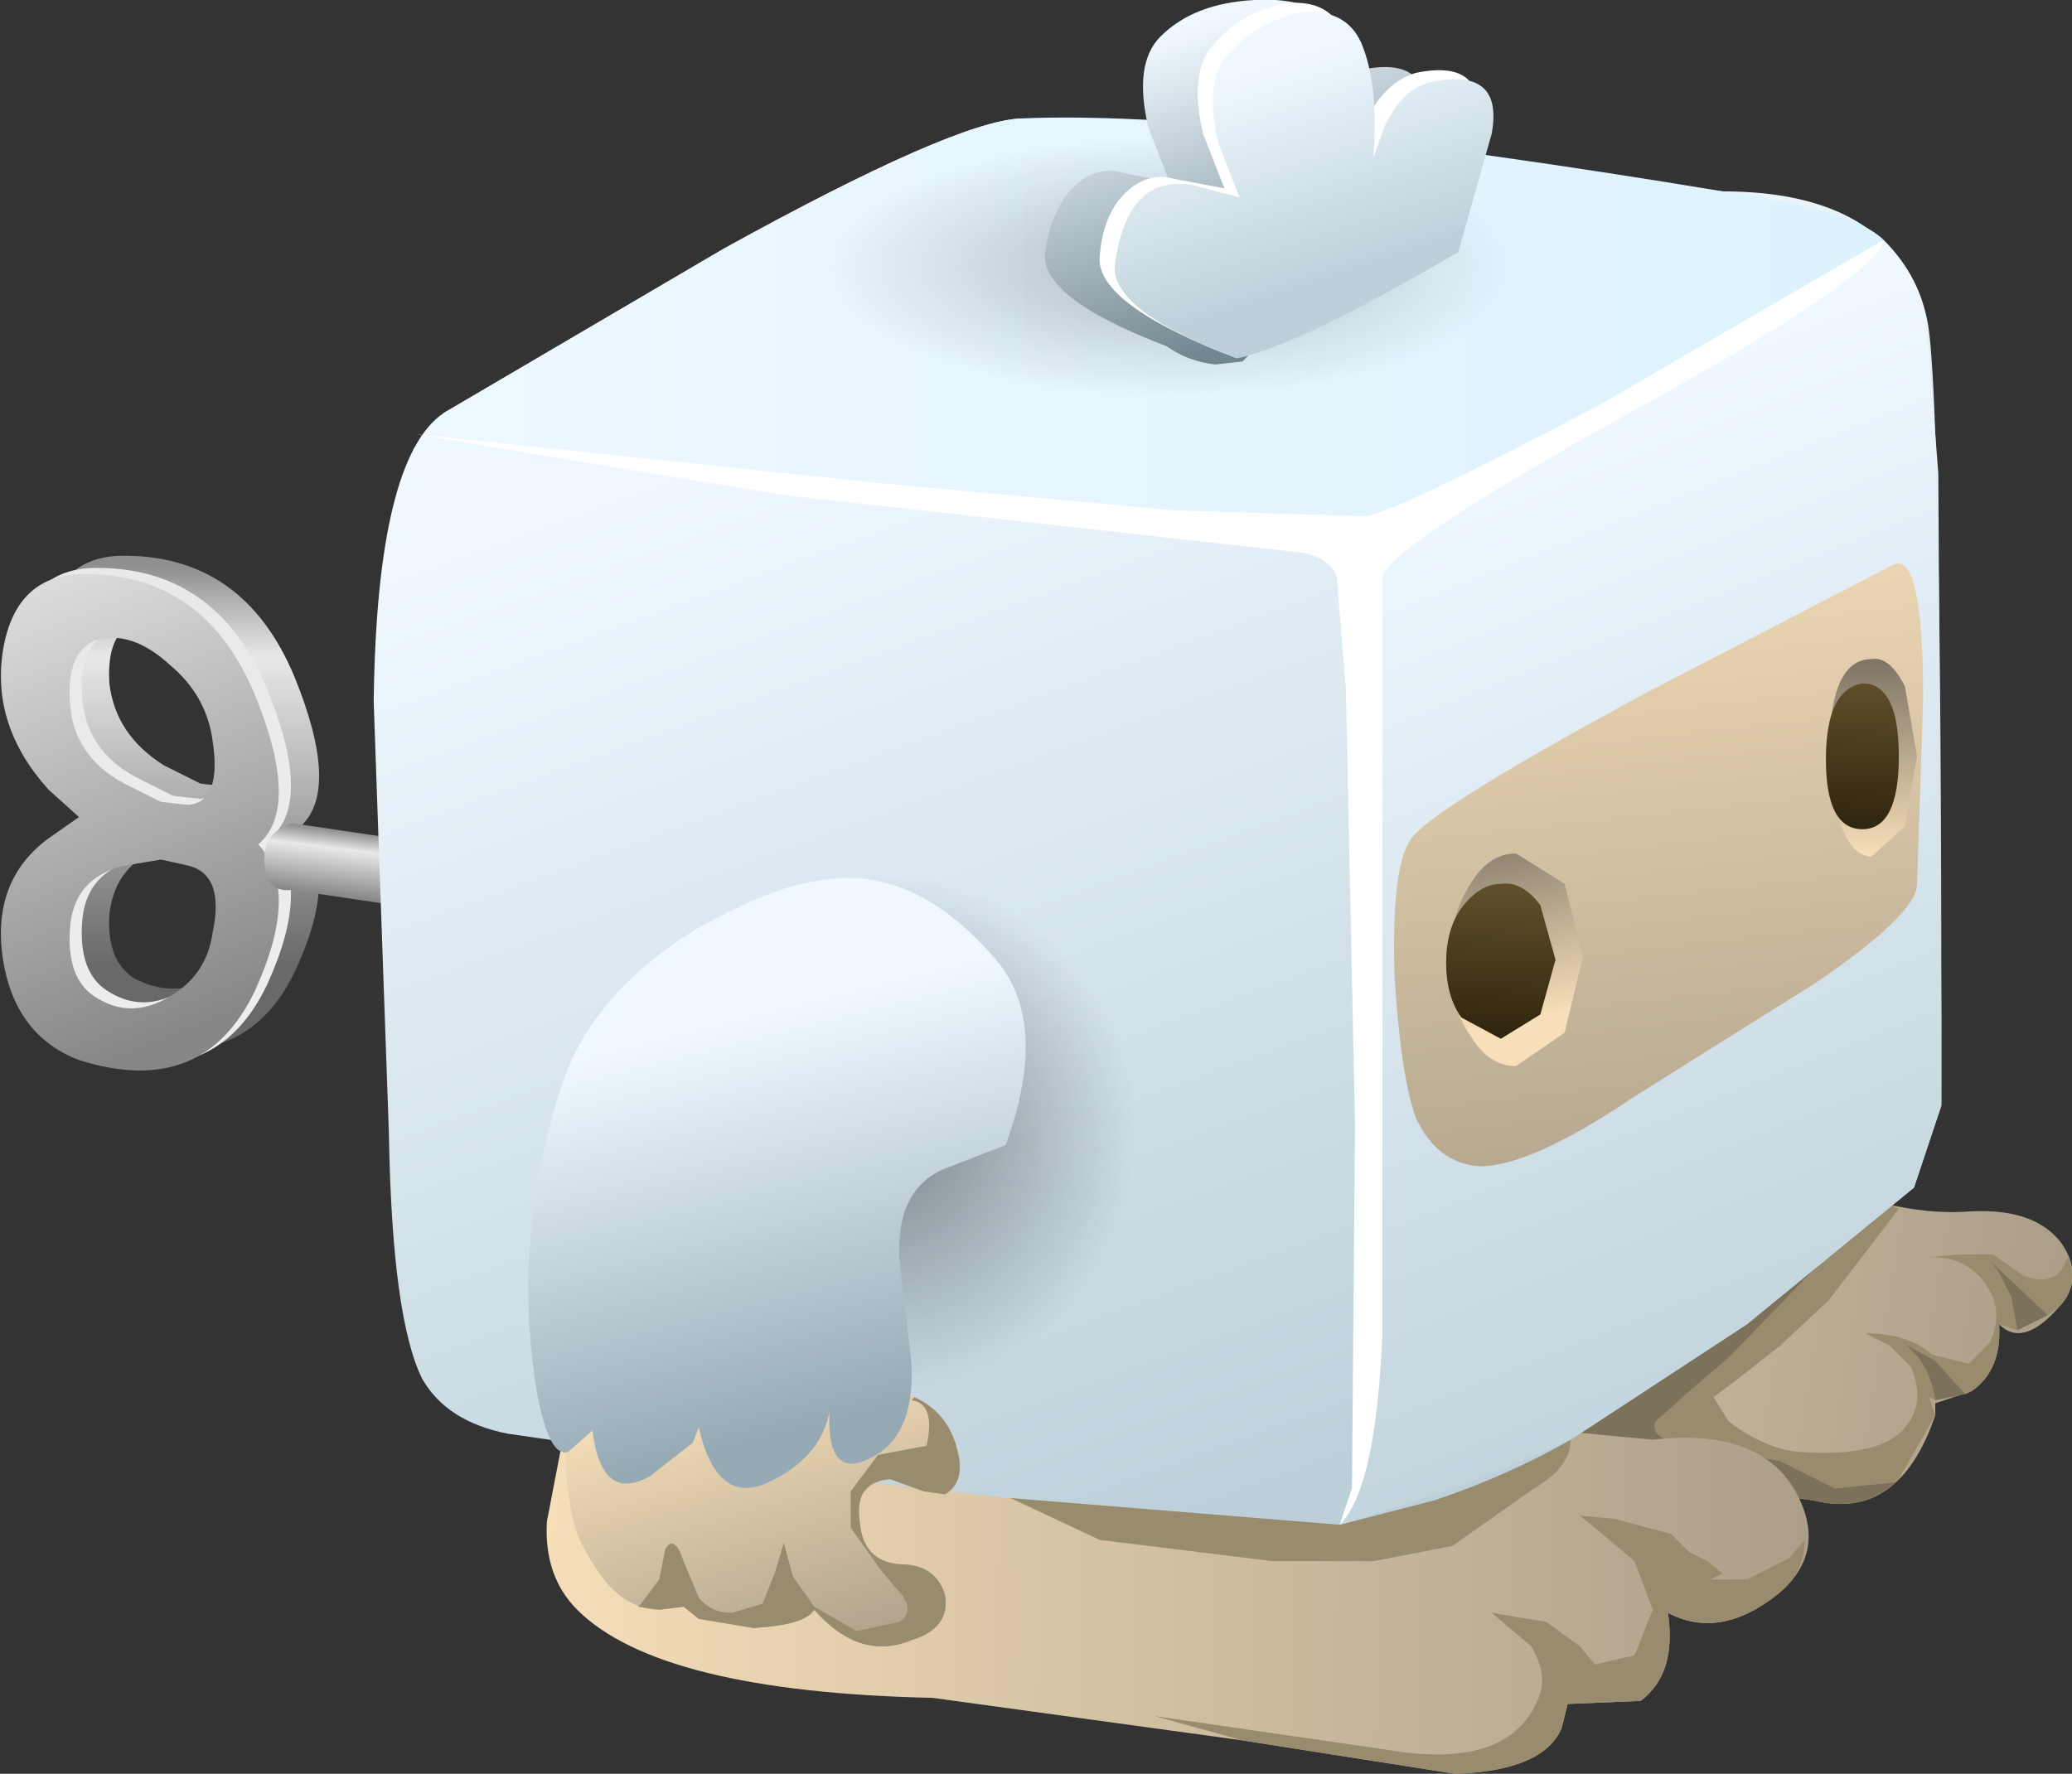 <?xml version="1.0" encoding="UTF-8" standalone="no"?>
<svg xmlns:xlink="http://www.w3.org/1999/xlink" height="29.2px" width="34.1px" xmlns="http://www.w3.org/2000/svg">
  <rect width="100%" height="100%" fill="#333333" stroke="none"/>
  <g transform="matrix(1.0, 0.0, 0.0, 1.0, 0.0, 0.0)">
    <use height="31.6" id="cubimal" transform="matrix(1.0, 0.0, 0.0, 1.0, -3.9, -1.4)" width="39.45" xlink:href="#sprite0"/>
  </g>
  <defs>
    <g id="sprite0" transform="matrix(1.0, 0.0, 0.0, 1.0, 4.3, 2.65)">
      <use height="29.2" transform="matrix(1.0, 0.0, 0.0, 1.0, -0.4, -1.25)" width="34.1" xlink:href="#sprite1"/>
    </g>
    <g id="sprite1" transform="matrix(1.0, 0.0, 0.0, 1.0, 0.0, 1.2)">
      <use height="8.45" transform="matrix(1.0, 0.0, 0.0, 1.0, 0.0, 7.95)" width="10.2" xlink:href="#sprite2"/>
      <use height="29.2" transform="matrix(1.0, 0.0, 0.0, 1.0, 6.15, -1.2)" width="27.95" xlink:href="#sprite6"/>
    </g>
    <g id="sprite2" transform="matrix(1.0, 0.0, 0.0, 1.0, 0.0, 0.0)">
      <use height="8.15" transform="matrix(1.0, 0.0, 0.0, 1.0, 0.7, 0.0)" width="4.55" xlink:href="#sprite3"/>
      <use height="8.15" transform="matrix(1.0, 0.0, 0.0, 1.0, 0.2, 0.2)" width="4.6" xlink:href="#sprite4"/>
      <use height="8.15" transform="matrix(1.0, 0.0, 0.0, 1.0, 0.0, 0.3)" width="4.6" xlink:href="#sprite5"/>
      <use height="1.9" transform="matrix(1.0, 0.0, 0.0, 1.0, 4.35, 4.4)" width="5.85" xlink:href="#shape3"/>
    </g>
    <g id="sprite3" transform="matrix(1.0, 0.0, 0.0, 1.0, 0.0, 0.0)">
      <use height="8.15" transform="matrix(1.0, 0.0, 0.0, 1.0, 0.0, 0.0)" width="4.55" xlink:href="#shape0"/>
    </g>
    <g id="shape0" transform="matrix(1.0, 0.0, 0.0, 1.0, 0.0, 0.0)">
      <path d="M3.5 5.9 Q3.6 5.0 3.05 4.75 L2.6 4.7 2.0 4.8 Q1.2 5.05 1.1 5.9 1.05 6.65 1.5 6.95 2.15 7.3 2.8 6.95 3.4 6.6 3.5 5.9 M0.05 1.25 Q0.2 0.05 1.25 0.0 3.3 -0.05 4.15 2.0 4.9 3.85 4.25 4.45 4.9 5.25 4.15 6.85 3.3 8.6 1.25 7.95 0.2 7.6 0.05 6.35 -0.15 5.05 0.8 4.35 L1.25 4.0 0.8 3.55 Q-0.15 2.5 0.05 1.25 M3.5 2.75 Q3.4 2.0 2.8 1.5 2.15 0.9 1.5 1.1 1.05 1.3 1.1 2.1 1.2 2.95 2.0 3.45 L2.6 3.75 3.05 3.8 Q3.6 3.75 3.5 2.75" fill="url(#gradient0)" fill-rule="evenodd" stroke="none"/>
    </g>
    <linearGradient gradientTransform="matrix(0.0, 0.004, 0.004, 0.0, 2.25, 3.45)" gradientUnits="userSpaceOnUse" id="gradient0" spreadMethod="pad" x1="-819.2" x2="819.2">
      <stop offset="0.0" stop-color="#8f8f8f"/>
      <stop offset="0.227" stop-color="#e8e8e8"/>
      <stop offset="1.0" stop-color="#696969"/>
    </linearGradient>
    <g id="sprite4" transform="matrix(1.0, 0.0, 0.0, 1.0, 0.0, 0.0)">
      <use height="8.15" transform="matrix(1.0, 0.0, 0.0, 1.0, 0.0, 0.0)" width="4.6" xlink:href="#shape1"/>
    </g>
    <g id="shape1" transform="matrix(1.0, 0.0, 0.0, 1.0, 0.0, 0.0)">
      <path d="M2.05 4.8 Q1.2 5.0 1.15 5.85 1.1 6.65 1.55 6.95 2.15 7.35 2.8 6.95 3.4 6.6 3.5 5.9 3.65 5.0 3.1 4.8 L2.65 4.7 2.05 4.8 M0.05 1.25 Q0.25 0.05 1.3 0.0 3.35 -0.05 4.2 2.0 4.95 3.85 4.25 4.45 4.95 5.2 4.2 6.85 3.35 8.65 1.3 8.0 0.25 7.6 0.05 6.35 -0.15 5.05 0.8 4.35 L1.3 4.0 0.8 3.55 Q-0.15 2.5 0.05 1.25 M1.55 1.1 Q1.1 1.3 1.15 2.1 1.2 3.0 2.05 3.45 L2.65 3.75 3.1 3.8 Q3.65 3.75 3.5 2.75 3.4 2.0 2.8 1.5 2.15 0.9 1.55 1.1" fill="url(#gradient1)" fill-rule="evenodd" stroke="none"/>
    </g>
    <linearGradient gradientTransform="matrix(0.002, 0.005, 0.005, -0.002, 1.85, 3.25)" gradientUnits="userSpaceOnUse" id="gradient1" spreadMethod="pad" x1="-819.2" x2="819.2">
      <stop offset="0.0" stop-color="#e8e8e8"/>
      <stop offset="1.0" stop-color="#ededed"/>
    </linearGradient>
    <g id="sprite5" transform="matrix(1.0, 0.0, 0.0, 1.0, 0.0, 0.0)">
      <use height="8.15" transform="matrix(1.0, 0.0, 0.0, 1.0, 0.0, 0.0)" width="4.6" xlink:href="#shape2"/>
    </g>
    <g id="shape2" transform="matrix(1.0, 0.0, 0.0, 1.0, 0.0, 0.0)">
      <path d="M2.05 4.8 Q1.2 5.0 1.15 5.85 1.1 6.65 1.55 6.95 2.15 7.35 2.8 6.95 3.4 6.6 3.5 5.9 3.7 4.95 3.1 4.8 L2.65 4.7 2.05 4.8 M0.05 1.25 Q0.25 0.05 1.3 0.0 3.35 -0.05 4.2 2.0 4.95 3.85 4.25 4.45 4.95 5.2 4.2 6.85 3.35 8.65 1.3 8.0 0.25 7.6 0.05 6.35 -0.15 5.05 0.8 4.35 L1.3 4.0 0.8 3.55 Q-0.15 2.5 0.05 1.25 M3.5 2.75 Q3.4 2.0 2.8 1.5 2.15 0.9 1.55 1.1 1.1 1.3 1.15 2.1 1.2 3.0 2.05 3.45 L2.65 3.75 3.1 3.8 Q3.65 3.75 3.5 2.75" fill="url(#gradient2)" fill-rule="evenodd" stroke="none"/>
    </g>
    <linearGradient gradientTransform="matrix(0.002, 0.005, 0.005, -0.002, 1.85, 3.25)" gradientUnits="userSpaceOnUse" id="gradient2" spreadMethod="pad" x1="-819.2" x2="819.2">
      <stop offset="0.0" stop-color="#e8e8e8"/>
      <stop offset="1.0" stop-color="#878787"/>
    </linearGradient>
    <g id="shape3" transform="matrix(1.0, 0.0, 0.0, 1.0, -4.35, -4.4)">
      <path d="M10.2 6.3 L4.8 5.5 Q4.35 5.55 4.35 5.0 4.35 4.65 4.6 4.5 L4.8 4.4 10.2 5.2 10.2 6.3" fill="url(#gradient3)" fill-rule="evenodd" stroke="none"/>
    </g>
    <linearGradient gradientTransform="matrix(-1.0E-4, 8.0E-4, 8.0E-4, 1.0E-4, 7.3, 5.4)" gradientUnits="userSpaceOnUse" id="gradient3" spreadMethod="pad" x1="-819.2" x2="819.2">
      <stop offset="0.0" stop-color="#8f8f8f"/>
      <stop offset="0.227" stop-color="#e8e8e8"/>
      <stop offset="1.0" stop-color="#696969"/>
    </linearGradient>
    <g id="sprite6" transform="matrix(1.0, 0.0, 0.0, 1.0, -0.15, 1.2)">
      <use height="29.2" transform="matrix(1.0, 0.0, 0.0, 1.0, 0.15, -1.2)" width="27.95" xlink:href="#shape4"/>
    </g>
    <g id="shape4" transform="matrix(1.0, 0.0, 0.0, 1.0, -0.15, 1.2)">
      <path d="M22.35 17.5 L23.65 18.15 Q25.15 18.8 26.3 18.75 27.5 18.65 27.95 19.3 28.3 19.85 27.9 20.3 27.3 21.0 26.9 20.6 26.95 21.35 26.45 21.7 L25.85 21.9 25.85 22.1 Q25.25 23.85 23.85 23.5 L22.45 23.3 20.75 23.05 18.35 22.8 14.9 22.8 Q12.95 22.75 11.25 21.95 L9.1 20.45 Q8.45 19.85 8.6 19.0 L9.1 17.7 22.35 17.5" fill="url(#gradient4)" fill-rule="evenodd" stroke="none"/>
      <path d="M25.05 18.6 L25.25 18.7 24.1 20.2 23.3 20.95 22.6 21.5 22.2 21.8 22.45 22.2 Q23.05 22.65 23.6 22.7 24.95 22.8 25.35 22.3 25.7 21.9 25.45 21.3 L25.1 20.95 24.7 20.75 Q25.4 20.75 25.8 21.1 L26.4 21.25 26.75 20.9 Q27.0 20.35 26.65 19.9 26.3 19.45 25.7 19.5 L26.25 19.45 26.8 19.45 27.3 19.8 Q27.85 20.0 28.0 19.55 L28.05 19.5 Q28.2 20.0 27.9 20.3 L27.7 20.45 26.75 19.55 26.9 19.75 27.1 20.15 27.2 20.7 26.9 20.6 Q26.95 21.35 26.45 21.7 L26.35 21.75 26.3 21.7 25.85 21.2 25.3 20.9 Q25.75 21.2 25.85 21.85 L25.75 21.8 25.85 22.1 25.25 23.15 25.2 23.2 24.2 23.3 23.3 22.85 22.2 22.65 21.6 22.55 Q21.15 22.45 21.25 22.2 L21.75 21.75 22.45 21.15 24.0 19.55 17.65 17.6 22.25 17.5 22.5 17.6 Q23.75 18.35 25.05 18.6" fill="#998c6e" fill-rule="evenodd" stroke="none"/>
      <path d="M14.9 22.8 L13.35 22.6 Q13.2 22.1 13.2 21.4 L13.3 20.7 Q13.35 21.2 13.95 21.8 L14.9 22.8" fill="#998c6e" fill-rule="evenodd" stroke="none"/>
      <path d="M26.75 19.55 L27.7 20.45 27.2 20.7 27.1 20.15 26.9 19.75 26.75 19.55" fill="#7c7159" fill-rule="evenodd" stroke="none"/>
      <path d="M25.85 21.2 L26.3 21.7 26.35 21.75 25.85 21.85 Q25.75 21.2 25.3 20.9 L25.85 21.2" fill="#7c7159" fill-rule="evenodd" stroke="none"/>
      <path d="M22.45 21.15 L21.75 21.75 21.25 22.2 Q21.15 22.45 21.6 22.55 L22.2 22.65 23.3 22.85 24.2 23.3 25.2 23.2 Q24.65 23.7 23.85 23.5 L22.45 23.3 20.75 23.05 18.35 22.8 14.9 22.8 13.95 21.8 Q13.35 21.2 13.3 20.7 L13.3 20.55 Q13.25 19.45 14.15 17.65 L17.65 17.6 24.0 19.55 22.45 21.15" fill="#7c7159" fill-rule="evenodd" stroke="none"/>
      <path d="M21.2 22.5 Q22.95 22.3 23.55 23.35 24.1 24.35 23.25 25.05 22.3 25.8 21.45 25.35 21.6 26.35 21.0 26.8 L19.8 26.85 19.7 27.25 Q19.4 27.95 17.95 28.0 L14.45 27.45 9.35 26.75 Q4.85 26.65 3.5 25.3 2.95 24.75 3.0 23.85 L3.25 22.55 15.55 21.55 17.5 22.15 21.2 22.5" fill="url(#gradient5)" fill-rule="evenodd" stroke="none"/>
      <path d="M9.0 22.45 L8.6 22.1 15.55 21.55 16.9 21.95 19.85 22.5 Q19.85 22.95 19.25 23.3 L17.9 24.25 16.6 24.5 14.95 24.5 12.1 24.15 10.5 23.4 9.0 22.45" fill="#998c6e" fill-rule="evenodd" stroke="none"/>
      <path d="M20.25 23.95 L20.0 23.75 20.55 23.8 21.5 24.05 21.8 24.35 22.1 24.5 22.35 24.7 22.15 24.8 22.75 24.8 23.45 24.45 23.7 24.15 Q23.7 24.7 23.25 25.05 22.3 25.8 21.45 25.35 21.6 26.35 21.0 26.8 L19.8 26.85 19.7 27.25 Q19.4 27.95 17.95 28.0 L14.45 27.45 13.0 27.05 16.8 27.6 Q18.8 27.95 19.3 26.8 19.5 26.4 19.2 25.9 L18.55 25.35 19.45 25.5 20.0 25.9 20.25 26.2 20.9 26.05 21.2 25.3 20.9 24.5 20.25 23.95" fill="#998c6e" fill-rule="evenodd" stroke="none"/>
      <path d="M22.35 1.95 Q25.15 1.95 25.7 4.0 25.95 4.8 25.95 15.55 L25.95 17.0 25.5 18.35 22.75 20.6 19.85 22.5 Q18.8 23.1 17.6 23.5 L16.05 23.9 10.5 23.45 6.15 22.95 2.35 22.4 Q1.35 22.2 0.95 21.5 0.45 20.5 0.4 17.45 L0.15 10.35 Q0.2 6.35 1.3 5.6 L5.9 2.9 Q9.7 0.8 10.8 0.75 L16.6 1.3 22.35 1.95" fill="url(#gradient6)" fill-rule="evenodd" stroke="none"/>
      <path d="M25.9 6.6 L25.95 15.55 25.95 17.0 25.5 18.35 22.75 20.6 19.85 22.5 17.95 23.3 16.05 23.9 Q16.55 22.9 16.5 21.75 L16.4 7.75 16.5 7.6 19.25 6.1 22.75 4.25 25.0 2.75 Q25.55 3.3 25.7 4.0 L25.9 6.6" fill="url(#gradient7)" fill-rule="evenodd" stroke="none"/>
      <path d="M25.0 2.75 L23.5 3.95 19.6 5.95 Q16.8 7.3 16.5 7.6 L7.8 6.7 0.8 6.2 1.3 5.6 5.9 2.9 Q9.7 0.8 10.8 0.75 14.2 0.6 22.35 1.95 24.5 2.25 25.0 2.75" fill="url(#gradient8)" fill-rule="evenodd" stroke="none"/>
      <path d="M25.15 8.1 Q25.65 7.85 25.65 10.3 L25.55 13.35 Q25.55 13.85 23.85 15.0 L20.9 16.85 Q19.2 18.0 18.35 18.0 17.65 17.95 17.3 17.2 17.05 16.5 16.95 14.85 16.9 13.1 17.2 12.65 17.4 12.2 21.1 10.2 L25.15 8.1" fill="url(#gradient9)" fill-rule="evenodd" stroke="none"/>
      <path d="M20.05 14.55 L19.75 15.8 18.95 16.35 Q18.5 16.35 18.2 15.85 17.85 15.35 17.85 14.6 17.85 13.9 18.2 13.35 18.5 12.85 18.95 12.85 L19.75 13.35 20.05 14.55" fill="url(#gradient10)" fill-rule="evenodd" stroke="none"/>
      <path d="M19.6 14.6 L19.35 15.5 18.7 15.9 18.05 15.55 Q17.8 15.2 17.8 14.65 17.8 14.1 18.05 13.75 18.35 13.35 18.7 13.35 19.05 13.3 19.35 13.7 L19.6 14.6" fill="url(#gradient11)" fill-rule="evenodd" stroke="none"/>
      <path d="M25.55 11.25 L25.35 12.4 24.8 12.9 Q24.5 12.9 24.3 12.4 L24.1 11.25 Q24.1 9.65 24.8 9.65 25.1 9.6 25.35 10.1 L25.55 11.25" fill="url(#gradient12)" fill-rule="evenodd" stroke="none"/>
      <path d="M25.25 11.25 Q25.25 12.45 24.65 12.45 24.05 12.45 24.05 11.3 24.05 10.15 24.65 10.05 25.25 10.05 25.25 11.25" fill="url(#gradient13)" fill-rule="evenodd" stroke="none"/>
      <path d="M25.0 2.75 Q24.9 3.35 20.9 5.55 16.85 7.8 16.75 8.3 L16.75 20.75 Q16.65 23.3 16.05 23.9 L16.25 23.3 16.3 17.3 16.15 10.15 16.0 8.3 Q15.9 8.0 15.45 7.9 L6.9 6.95 0.85 5.95 8.45 6.75 13.3 7.2 16.45 7.3 Q16.95 7.25 20.35 5.45 L25.0 2.75" fill="#ffffff" fill-rule="evenodd" stroke="none"/>
      <path d="M13.8 17.45 Q13.8 19.6 12.25 21.15 10.65 22.65 8.45 22.65 6.25 22.65 4.7 21.15 3.15 19.65 3.15 17.45 3.15 15.3 4.7 13.8 6.25 12.3 8.45 12.3 10.65 12.3 12.25 13.8 13.8 15.3 13.8 17.45" fill="url(#gradient14)" fill-rule="evenodd" stroke="none"/>
      <path d="M3.3 21.75 L6.05 21.15 Q6.7 21.85 8.25 21.7 9.25 21.6 9.65 22.4 10.0 23.1 9.55 23.4 L9.2 23.35 8.65 23.15 Q8.05 23.2 8.15 23.85 8.2 24.5 8.8 24.55 9.4 24.55 9.55 25.05 9.65 25.6 9.0 25.8 8.15 26.15 7.4 25.3 7.25 25.55 6.4 25.6 L5.5 25.45 5.25 25.25 4.85 25.3 Q4.15 25.3 3.65 24.35 3.35 23.9 3.3 22.75 L3.3 21.75" fill="url(#gradient15)" fill-rule="evenodd" stroke="none"/>
      <path d="M9.25 22.6 Q9.4 21.9 9.0 21.85 L9.05 21.8 Q9.6 22.05 9.75 22.65 9.9 23.2 9.55 23.4 L9.2 23.35 8.65 23.15 Q8.05 23.2 8.15 23.85 8.2 24.5 8.8 24.55 9.4 24.55 9.55 25.05 9.65 25.6 9.0 25.8 8.15 26.15 7.4 25.3 7.25 25.55 6.4 25.6 L5.5 25.45 5.25 25.25 4.85 25.3 4.5 25.25 4.55 25.2 4.85 24.8 4.95 24.3 Q5.1 24.05 5.25 24.5 L5.5 25.1 Q5.7 25.35 6.05 25.35 L6.55 25.2 6.75 24.7 6.9 24.2 7.05 24.75 7.4 25.25 8.1 25.65 8.8 25.5 Q9.1 25.3 8.75 24.95 L8.5 24.65 8.0 23.95 8.0 23.35 8.45 22.75 9.25 22.6" fill="#998c6e" fill-rule="evenodd" stroke="none"/>
      <path d="M5.45 14.1 Q6.7 13.4 7.45 13.3 9.0 13.0 10.35 14.55 11.3 15.6 10.55 17.65 L9.65 18.0 Q8.75 18.3 8.8 19.5 L9.0 21.25 Q9.05 22.3 8.5 22.7 7.6 23.3 7.65 22.05 7.5 22.8 6.65 23.2 5.8 23.6 5.5 22.3 L5.4 22.55 4.7 23.1 Q3.9 23.55 3.75 22.35 L3.35 22.7 Q3.05 22.8 2.85 21.8 2.4 19.25 3.25 16.65 3.75 15.15 5.45 14.1" fill="url(#gradient16)" fill-rule="evenodd" stroke="none"/>
      <path d="M20.1 3.2 Q20.1 4.2 18.1 4.95 16.1 5.65 13.25 5.65 10.4 5.65 8.4 4.95 6.4 4.2 6.4 3.2 6.4 2.2 8.4 1.45 10.4 0.75 13.25 0.75 16.1 0.75 18.1 1.45 20.1 2.2 20.1 3.2" fill="url(#gradient17)" fill-rule="evenodd" stroke="none"/>
      <path d="M16.15 2.95 L14.45 4.75 14.0 4.8 Q13.55 4.75 13.2 4.5 11.1 3.7 11.2 2.95 11.3 2.3 11.6 1.95 12.0 1.5 12.5 1.65 L13.25 1.8 12.9 0.9 Q12.65 -0.15 13.1 -0.6 13.65 -1.15 14.65 -1.2 15.65 -1.25 15.9 -0.75 16.1 -0.35 15.9 0.3 L16.4 -0.05 Q17.6 -0.3 17.4 0.8 L16.15 2.95" fill="url(#gradient18)" fill-rule="evenodd" stroke="none"/>
      <path d="M17.75 2.8 L14.1 4.6 Q12.0 3.75 12.1 3.0 12.15 2.4 12.45 2.05 12.85 1.6 13.35 1.75 L14.15 1.9 13.8 1.0 Q13.55 -0.05 14.0 -0.5 14.5 -1.05 15.2 -1.15 15.9 -1.2 16.1 -0.65 16.45 0.05 16.3 1.3 L16.5 0.75 Q16.8 0.15 17.3 0.0 18.5 -0.25 18.3 0.9 18.0 2.55 17.75 2.8" fill="#ffffff" fill-rule="evenodd" stroke="none"/>
      <path d="M18.0 2.95 Q15.35 4.5 14.35 4.7 12.25 3.9 12.35 3.15 12.55 1.65 13.65 1.85 L14.4 2.05 14.05 1.15 Q13.8 0.1 14.25 -0.35 14.8 -0.9 15.45 -1.0 16.15 -1.05 16.4 -0.5 16.7 0.2 16.6 1.4 L16.8 0.85 Q17.1 0.25 17.55 0.15 18.75 -0.1 18.55 1.0 L18.0 2.95" fill="url(#gradient19)" fill-rule="evenodd" stroke="none"/>
    </g>
    <linearGradient gradientTransform="matrix(0.012, 2.0E-4, 0.002, -0.012, 18.2, 20.45)" gradientUnits="userSpaceOnUse" id="gradient4" spreadMethod="pad" x1="-819.2" x2="819.2">
      <stop offset="0.0" stop-color="#f6dfb9"/>
      <stop offset="1.0" stop-color="#ab9e89"/>
    </linearGradient>
    <linearGradient gradientTransform="matrix(0.013, 1.0E-4, 1.0E-4, -0.013, 13.35, 24.75)" gradientUnits="userSpaceOnUse" id="gradient5" spreadMethod="pad" x1="-819.2" x2="819.2">
      <stop offset="0.0" stop-color="#f6dfb9"/>
      <stop offset="1.0" stop-color="#ab9e89"/>
    </linearGradient>
    <linearGradient gradientTransform="matrix(0.004, 0.011, 0.011, -0.004, 13.6, 13.6)" gradientUnits="userSpaceOnUse" id="gradient6" spreadMethod="pad" x1="-819.2" x2="819.2">
      <stop offset="0.0" stop-color="#eff8ff"/>
      <stop offset="1.0" stop-color="#bdd0d9"/>
    </linearGradient>
    <linearGradient gradientTransform="matrix(0.004, 0.01, 0.01, -0.004, 21.15, 14.55)" gradientUnits="userSpaceOnUse" id="gradient7" spreadMethod="pad" x1="-819.2" x2="819.2">
      <stop offset="0.0" stop-color="#eff8ff"/>
      <stop offset="1.0" stop-color="#bdd0d9"/>
    </linearGradient>
    <linearGradient gradientTransform="matrix(0.015, 0.0, 0.0, -0.015, 12.9, 4.15)" gradientUnits="userSpaceOnUse" id="gradient8" spreadMethod="pad" x1="-819.2" x2="819.2">
      <stop offset="0.0" stop-color="#eff8ff"/>
      <stop offset="1.0" stop-color="#dcf2fc"/>
    </linearGradient>
    <linearGradient gradientTransform="matrix(0.001, 0.008, 0.008, -9.0E-4, 21.4, 13.15)" gradientUnits="userSpaceOnUse" id="gradient9" spreadMethod="pad" x1="-819.2" x2="819.2">
      <stop offset="0.0" stop-color="#f6dfb9"/>
      <stop offset="1.0" stop-color="#ab9e89"/>
    </linearGradient>
    <linearGradient gradientTransform="matrix(-4.0E-4, -0.002, -0.002, 4.0E-4, 18.8, 13.95)" gradientUnits="userSpaceOnUse" id="gradient10" spreadMethod="pad" x1="-819.2" x2="819.2">
      <stop offset="0.0" stop-color="#f6dfb9"/>
      <stop offset="1.0" stop-color="#7c7364"/>
    </linearGradient>
    <linearGradient gradientTransform="matrix(-1.0E-4, 0.002, 0.002, 1.0E-4, 18.65, 15.1)" gradientUnits="userSpaceOnUse" id="gradient11" spreadMethod="pad" x1="-819.2" x2="819.2">
      <stop offset="0.0" stop-color="#5f4e29"/>
      <stop offset="0.859" stop-color="#271d09"/>
    </linearGradient>
    <linearGradient gradientTransform="matrix(0.0, -0.002, -0.002, 0.0, 24.8, 11.25)" gradientUnits="userSpaceOnUse" id="gradient12" spreadMethod="pad" x1="-819.2" x2="819.2">
      <stop offset="0.0" stop-color="#f6dfb9"/>
      <stop offset="1.0" stop-color="#7c7364"/>
    </linearGradient>
    <linearGradient gradientTransform="matrix(-1.0E-4, 0.002, 0.002, 1.0E-4, 24.6, 11.7)" gradientUnits="userSpaceOnUse" id="gradient13" spreadMethod="pad" x1="-819.2" x2="819.2">
      <stop offset="0.0" stop-color="#5f4e29"/>
      <stop offset="0.859" stop-color="#271d09"/>
    </linearGradient>
    <radialGradient cx="0" cy="0" gradientTransform="matrix(0.006, 0.0, 0.0, -0.006, 8.45, 17.45)" gradientUnits="userSpaceOnUse" id="gradient14" r="819.2" spreadMethod="pad">
      <stop offset="0.0" stop-color="#000000" stop-opacity="0.408"/>
      <stop offset="0.867" stop-color="#000000" stop-opacity="0.0"/>
    </radialGradient>
    <linearGradient gradientTransform="matrix(9.0E-4, 0.003, 0.003, -9.0E-4, 6.8, 23.9)" gradientUnits="userSpaceOnUse" id="gradient15" spreadMethod="pad" x1="-819.2" x2="819.2">
      <stop offset="0.0" stop-color="#f6dfb9"/>
      <stop offset="1.0" stop-color="#ab9e89"/>
    </linearGradient>
    <linearGradient gradientTransform="matrix(0.001, 0.004, 0.004, -0.001, 6.9, 18.9)" gradientUnits="userSpaceOnUse" id="gradient16" spreadMethod="pad" x1="-819.2" x2="819.2">
      <stop offset="0.0" stop-color="#eff8ff"/>
      <stop offset="1.0" stop-color="#95aab5"/>
    </linearGradient>
    <radialGradient cx="0" cy="0" gradientTransform="matrix(0.008, 0.0, 0.0, -0.003, 13.25, 3.2)" gradientUnits="userSpaceOnUse" id="gradient17" r="819.2" spreadMethod="pad">
      <stop offset="0.0" stop-color="#000000" stop-opacity="0.239"/>
      <stop offset="0.867" stop-color="#000000" stop-opacity="0.0"/>
    </radialGradient>
    <linearGradient gradientTransform="matrix(0.001, 0.003, 0.003, -0.001, 14.35, 1.75)" gradientUnits="userSpaceOnUse" id="gradient18" spreadMethod="pad" x1="-819.2" x2="819.2">
      <stop offset="0.0" stop-color="#eff8ff"/>
      <stop offset="1.0" stop-color="#71868f"/>
    </linearGradient>
    <linearGradient gradientTransform="matrix(0.001, 0.002, 0.003, -0.001, 15.35, 1.65)" gradientUnits="userSpaceOnUse" id="gradient19" spreadMethod="pad" x1="-819.2" x2="819.2">
      <stop offset="0.0" stop-color="#eff8ff"/>
      <stop offset="1.0" stop-color="#bdd0d9"/>
    </linearGradient>
  </defs>
</svg>
